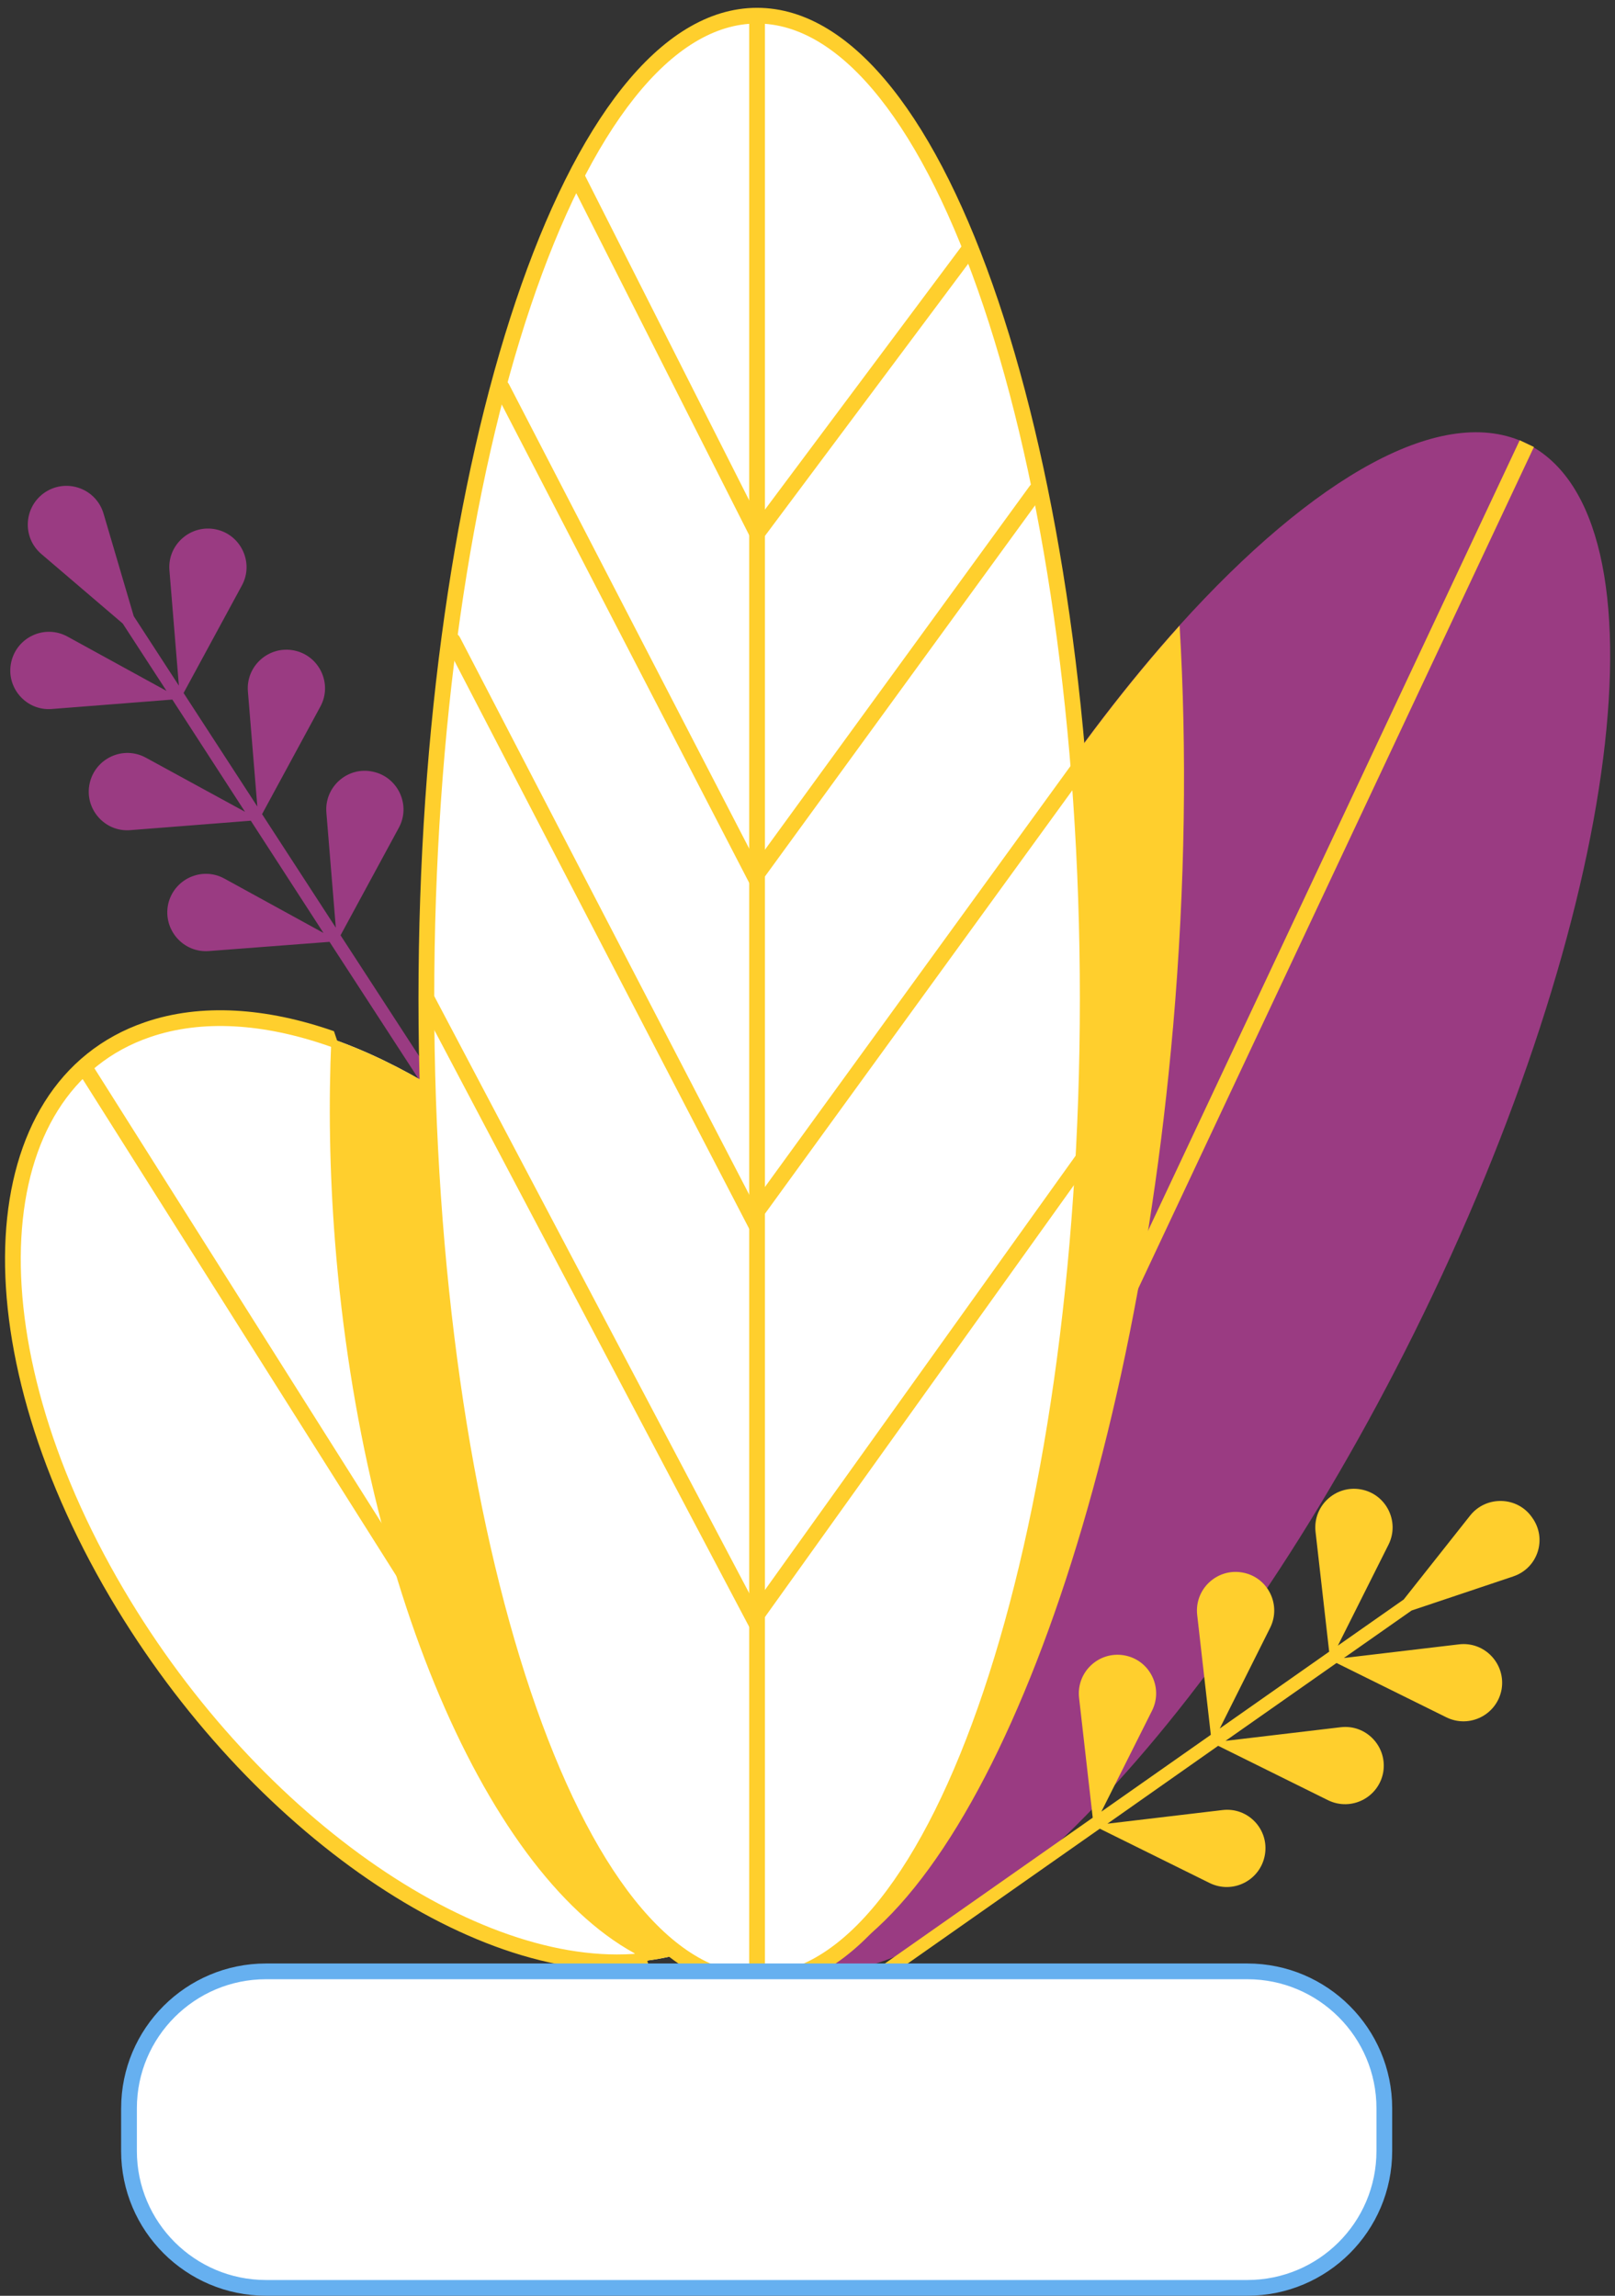 <svg xmlns="http://www.w3.org/2000/svg" width="64" height="91" fill="none" viewBox="0 0 64 91">
    <rect x="0" y="0" width="64" height="91" fill="#333333" stroke="none"/>
    <path fill="#9A3B82" d="M29.366 61.489l-.437.28-15.87-24.436-4.774.364c-1.02.083-1.83-.842-1.623-1.85.219-.998 1.331-1.518 2.236-1.019l3.921 2.152-2.88-4.449-4.775.374c-1.019.084-1.83-.852-1.612-1.85.219-.998 1.332-1.517 2.236-1.018l3.921 2.14-2.88-4.448-4.774.374c-1.02.083-1.83-.852-1.612-1.85.218-.998 1.33-1.517 2.236-1.018l3.92 2.151-1.736-2.671-3.224-2.755c-.78-.665-.697-1.891.156-2.453.863-.56 2.017-.135 2.309.853L5.3 24.424l1.789 2.754-.375-4.573c-.083-1.019.843-1.83 1.841-1.622.998.208 1.518 1.33 1.03 2.225l-2.31 4.261 2.923 4.5-.374-4.562c-.083-1.019.842-1.83 1.84-1.622 1 .208 1.52 1.33 1.03 2.225l-2.309 4.261 2.923 4.5-.374-4.562c-.084-1.019.842-1.84 1.84-1.622.999.208 1.519 1.33 1.03 2.225l-2.309 4.261L29.366 61.49z"/>
    <path fill="#9A3B82" d="M56.033 52.851c-7.624 15.352-17.92 26.027-24.004 25.289-.5-.062-.968-.198-1.404-.416-5.783-2.868-3.786-18.657 4.472-35.267 3.536-7.12 7.644-13.22 11.638-17.659 5.335-5.914 10.463-8.856 13.77-7.213 5.783 2.868 3.775 18.657-4.472 35.266z"/>
    <path fill="#FFCF2D" d="M46.485 40.722C44.79 60.179 38.56 75.874 32.04 78.14c-.5-.062-.967-.198-1.404-.416-5.783-2.868-3.786-18.657 4.472-35.267 3.536-7.12 7.645-13.22 11.638-17.659.291 4.896.229 10.29-.26 15.924z"/>
    <path fill="#FFCF2D" fill-rule="evenodd" d="M31.757 78.008l28.466-60.556.564.265-28.465 60.556-.565-.265z" clip-rule="evenodd"/>
    <path fill="#FFCF2D" d="M59.964 62.487l-4.025 1.35-2.683 1.882 4.555-.54c1.02-.125 1.862.769 1.696 1.777-.177 1.008-1.27 1.57-2.195 1.112l-4.347-2.151-4.4 3.087 4.556-.54c1.019-.126 1.861.768 1.695 1.777-.177 1.008-1.269 1.57-2.195 1.112L48.274 69.2l-4.389 3.087 4.556-.54c1.019-.125 1.861.769 1.684 1.777-.176 1.008-1.268 1.57-2.194 1.112l-4.347-2.151-8.04 5.644h-.905l8.664-6.08-.541-4.75c-.114-1.02.78-1.861 1.789-1.685 1.009.177 1.56 1.279 1.102 2.193l-2.007 4.002 4.337-3.045-.54-4.75c-.115-1.019.78-1.861 1.788-1.684 1.009.176 1.56 1.278 1.102 2.193l-1.996 3.991 4.336-3.045-.54-4.75c-.115-1.019.78-1.86 1.789-1.684 1.008.176 1.56 1.278 1.102 2.193l-2.007 4.002 2.61-1.83 2.631-3.326c.635-.8 1.873-.769 2.455.073.614.842.229 2.016-.749 2.339z"/>
    <path fill="#fff" d="M27.338 77.33c-.52.176-1.071.3-1.633.374-6.552.852-15.6-5.26-21.071-14.542C-1.305 53.08-.764 43.082 5.84 40.815c2.143-.738 4.67-.56 7.291.354 5.47 1.902 11.399 6.995 15.414 13.803 5.928 10.092 5.387 20.092-1.207 22.357z"/>
    <path fill="#FFCF2D" fill-rule="evenodd" d="M13.028 41.463c-2.578-.9-5.03-1.061-7.086-.353-3.144 1.078-4.883 4.002-5.097 7.964-.214 3.967 1.11 8.927 4.058 13.93 2.713 4.604 6.312 8.418 10.037 10.972 3.733 2.56 7.555 3.83 10.725 3.418.543-.07 1.073-.19 1.572-.36 3.138-1.078 4.874-4.001 5.088-7.965.215-3.968-1.107-8.93-4.05-13.939-3.985-6.76-9.86-11.794-15.246-13.667zm.206-.589c-2.664-.93-5.266-1.121-7.495-.354-3.46 1.188-5.294 4.397-5.517 8.52C0 53.16 1.374 58.243 4.365 63.32c2.757 4.678 6.418 8.561 10.222 11.17 3.798 2.604 7.776 3.963 11.159 3.523l-.04-.31.04.31" clip-rule="evenodd"/>
    <path fill="#FFCF2D" d="M27.338 77.33c-.52.177-1.071.301-1.633.374-6.053-2.744-11.315-14.364-12.428-28.48-.219-2.785-.26-5.487-.146-8.055 5.47 1.902 11.399 6.995 15.413 13.803 5.929 10.093 5.388 20.092-1.206 22.358z"/>
    <path fill="#FFCF2D" fill-rule="evenodd" d="M25.43 77.871L3.07 42.448l.528-.332 22.36 35.422-.527.333z" clip-rule="evenodd"/>
    <path fill="#fff" d="M30 78.556c7.238 0 13.105-17.446 13.105-38.967 0-21.521-5.867-38.967-13.104-38.967-7.238 0-13.105 17.446-13.105 38.967 0 21.52 5.867 38.967 13.104 38.967z"/>
    <path fill="#FFCF2D" fill-rule="evenodd" d="M21.03 12.134c-2.358 7.012-3.822 16.719-3.822 27.455 0 10.736 1.464 20.442 3.822 27.454 1.18 3.508 2.577 6.324 4.114 8.256 1.54 1.936 3.183 2.945 4.857 2.945 1.673 0 3.317-1.008 4.856-2.945 1.537-1.932 2.934-4.748 4.114-8.256 2.358-7.012 3.822-16.718 3.822-27.454s-1.464-20.443-3.822-27.455c-1.18-3.507-2.577-6.323-4.114-8.256-1.54-1.936-3.183-2.945-4.856-2.945-1.674 0-3.318 1.009-4.857 2.945-1.537 1.933-2.934 4.749-4.114 8.256zm3.625-8.644c1.597-2.008 3.4-3.18 5.346-3.18 1.944 0 3.748 1.172 5.345 3.18 1.599 2.01 3.025 4.901 4.217 8.445 2.384 7.092 3.854 16.869 3.854 27.654s-1.47 20.561-3.854 27.653c-1.192 3.544-2.618 6.435-4.217 8.445-1.597 2.008-3.4 3.18-5.345 3.18-1.945 0-3.75-1.172-5.346-3.18-1.598-2.01-3.025-4.901-4.216-8.445-2.385-7.092-3.855-16.868-3.855-27.653s1.47-20.562 3.855-27.654c1.191-3.544 2.618-6.434 4.216-8.445z" clip-rule="evenodd"/>
    <path fill="#FFCF2D" fill-rule="evenodd" d="M29.689 78.556V.611h.624v77.945h-.624z" clip-rule="evenodd"/>
    <path fill="#FFCF2D" fill-rule="evenodd" d="M22.777 6.85c.154-.078.342-.016.42.138l6.855 13.561 8.05-10.78c.103-.138.299-.166.437-.063.138.103.166.298.063.436L29.95 21.729 22.64 7.27c-.077-.154-.016-.341.138-.42z" clip-rule="evenodd"/>
    <path fill="#FFCF2D" fill-rule="evenodd" d="M19.748 15.094c.153-.08.341-.02.42.133l9.794 18.936 10.852-14.912c.102-.139.297-.17.436-.069.14.102.17.297.069.436l-11.447 15.73-10.258-19.834c-.079-.153-.019-.341.134-.42z" clip-rule="evenodd"/>
    <path fill="#FFCF2D" fill-rule="evenodd" d="M17.803 25.124c.153-.08.341-.02.42.133l11.635 22.419 12.693-17.49c.101-.14.296-.17.436-.07.14.102.17.297.069.436L29.769 48.86l-12.1-23.316c-.079-.152-.02-.34.134-.42z" clip-rule="evenodd"/>
    <path fill="#FFCF2D" fill-rule="evenodd" d="M16.782 39.344c.152-.08.341-.022.421.13l12.713 24.104 13.445-18.797c.1-.14.295-.172.435-.072.14.1.173.295.073.435L29.836 64.763 16.65 39.765c-.08-.152-.022-.34.13-.421z" clip-rule="evenodd"/>
    <path fill="#fff" d="M49.429 90.686H10.54c-2.995 0-5.429-2.433-5.429-5.426v-1.694c0-2.994 2.434-5.426 5.43-5.426h38.887c2.995 0 5.429 2.432 5.429 5.426v1.694c0 3.004-2.434 5.425-5.43 5.425z"/>
    <path fill="#66B0F0" fill-rule="evenodd" d="M10.541 78.452c-2.823 0-5.117 2.292-5.117 5.114v1.694c0 2.821 2.294 5.114 5.117 5.114H49.43c2.823 0 5.117-2.283 5.117-5.114v-1.694c0-2.822-2.294-5.114-5.117-5.114H10.54zm-5.74 5.114c0-3.166 2.573-5.738 5.74-5.738H49.43c3.167 0 5.74 2.572 5.74 5.738v1.694c0 3.176-2.573 5.737-5.74 5.737H10.54c-3.167 0-5.74-2.571-5.74-5.737v-1.694z" clip-rule="evenodd"/>
</svg>
